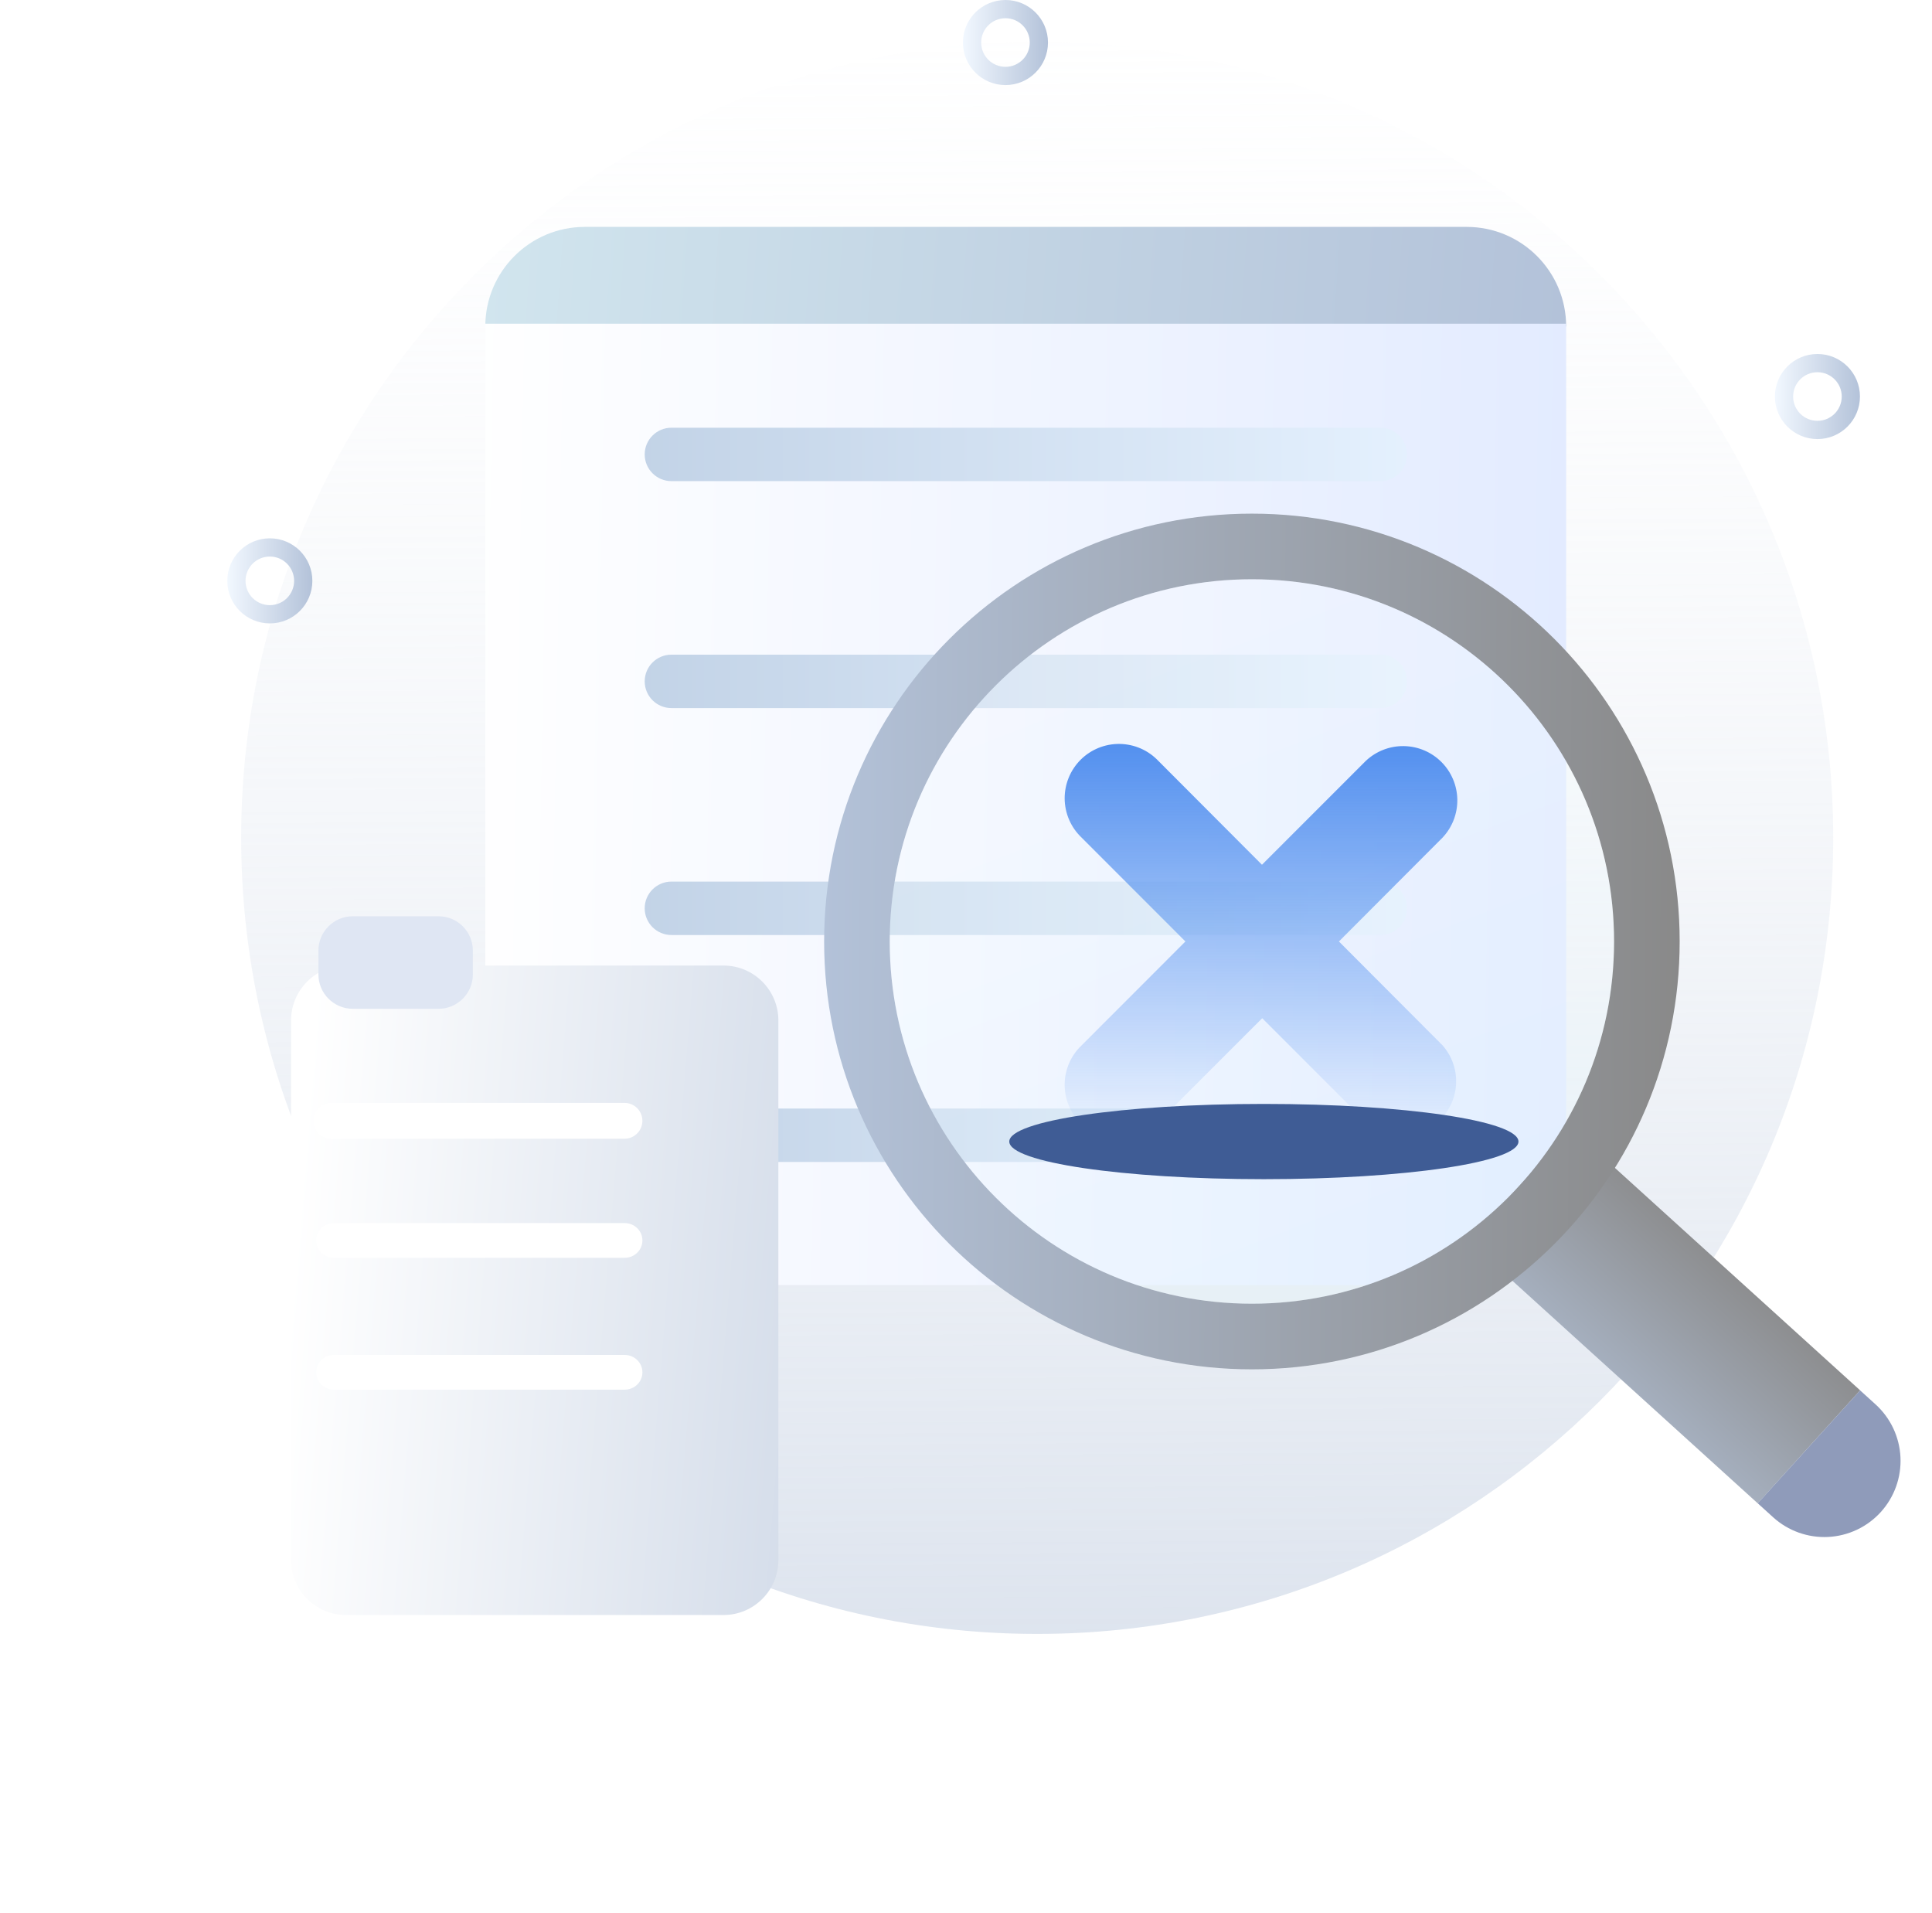 <svg width="102" height="101" viewBox="0 0 102 101" fill="none" xmlns="http://www.w3.org/2000/svg">
<path d="M54.758 86.249C77.968 86.249 96.784 67.434 96.784 44.224C96.784 21.014 77.968 2.198 54.758 2.198C31.548 2.198 12.733 21.014 12.733 44.224C12.733 67.434 31.548 86.249 54.758 86.249Z" fill="url(#paint0_linear_355_394)"/>
<path d="M77.431 11.977H30.875C27.974 11.977 25.621 14.33 25.621 17.232H82.685C82.685 14.33 80.333 11.977 77.431 11.977Z" fill="url(#paint1_linear_355_394)"/>
<path d="M25.621 17.088H82.685V60.549C82.685 62.481 81.918 64.335 80.551 65.701C79.185 67.067 77.332 67.835 75.399 67.835H32.907C30.974 67.835 29.121 67.067 27.755 65.701C26.389 64.335 25.621 62.481 25.621 60.549V17.088Z" fill="url(#paint2_linear_355_394)"/>
<path d="M72.876 22.578H35.448C34.669 22.578 34.037 23.209 34.037 23.988C34.037 24.766 34.669 25.397 35.448 25.397H72.876C73.656 25.397 74.287 24.766 74.287 23.988C74.287 23.209 73.656 22.578 72.876 22.578Z" fill="url(#paint3_linear_355_394)"/>
<path d="M72.876 34.557H35.448C34.669 34.557 34.037 35.188 34.037 35.967C34.037 36.745 34.669 37.377 35.448 37.377H72.876C73.656 37.377 74.287 36.745 74.287 35.967C74.287 35.188 73.656 34.557 72.876 34.557Z" fill="url(#paint4_linear_355_394)"/>
<path d="M72.876 46.536H35.448C34.669 46.536 34.037 47.168 34.037 47.946C34.037 48.725 34.669 49.356 35.448 49.356H72.876C73.656 49.356 74.287 48.725 74.287 47.946C74.287 47.168 73.656 46.536 72.876 46.536Z" fill="url(#paint5_linear_355_394)"/>
<path d="M72.876 58.516H35.448C34.669 58.516 34.037 59.147 34.037 59.926C34.037 60.704 34.669 61.336 35.448 61.336H72.876C73.656 61.336 74.287 60.704 74.287 59.926C74.287 59.147 73.656 58.516 72.876 58.516Z" fill="url(#paint6_linear_355_394)"/>
<g filter="url(#filter0_d_355_394)">
<path d="M35.195 43.967H15.265C13.664 43.967 12.366 45.265 12.366 46.866V75.352C12.366 76.953 13.664 78.251 15.265 78.251H35.195C36.796 78.251 38.094 76.953 38.094 75.352V46.866C38.094 45.265 36.796 43.967 35.195 43.967Z" fill="url(#paint7_linear_355_394)"/>
</g>
<path d="M32.971 58.218H17.489C16.968 58.218 16.545 58.64 16.545 59.162V59.165C16.545 59.686 16.968 60.109 17.489 60.109H32.971C33.492 60.109 33.915 59.686 33.915 59.165V59.162C33.915 58.64 33.492 58.218 32.971 58.218Z" fill="white"/>
<path d="M32.98 71.523H17.631C17.114 71.523 16.695 71.933 16.695 72.438V72.441C16.695 72.946 17.114 73.355 17.631 73.355H32.98C33.497 73.355 33.916 72.946 33.916 72.441V72.438C33.916 71.933 33.497 71.523 32.98 71.523Z" fill="white"/>
<path d="M32.98 64.562H17.631C17.114 64.562 16.695 64.971 16.695 65.476V65.479C16.695 65.984 17.114 66.394 17.631 66.394H32.98C33.497 66.394 33.916 65.984 33.916 65.479V65.476C33.916 64.971 33.497 64.562 32.98 64.562Z" fill="white"/>
<path d="M23.15 48.366H18.626C17.624 48.366 16.811 49.178 16.811 50.181V51.436C16.811 52.438 17.624 53.251 18.626 53.251H23.15C24.152 53.251 24.965 52.438 24.965 51.436V50.181C24.965 49.178 24.152 48.366 23.15 48.366Z" fill="#DFE6F3"/>
<path d="M82.963 59.566L77.555 65.528L92.799 79.355L98.207 73.392L82.963 59.566Z" fill="url(#paint8_linear_355_394)"/>
<path fill-rule="evenodd" clip-rule="evenodd" d="M88.678 49.697C88.678 62.17 78.567 72.282 66.094 72.282C53.621 72.282 43.51 62.17 43.51 49.697C43.51 37.224 53.621 27.113 66.094 27.113C78.567 27.113 88.678 37.224 88.678 49.697ZM85.214 49.697C85.214 60.257 76.654 68.817 66.094 68.817C55.534 68.817 46.974 60.257 46.974 49.697C46.974 39.138 55.534 30.577 66.094 30.577C76.654 30.577 85.214 39.138 85.214 49.697Z" fill="url(#paint9_linear_355_394)"/>
<g filter="url(#filter1_b_355_394)">
<path d="M66.094 68.817C76.654 68.817 85.214 60.257 85.214 49.697C85.214 39.138 76.654 30.577 66.094 30.577C55.534 30.577 46.974 39.138 46.974 49.697C46.974 60.257 55.534 68.817 66.094 68.817Z" fill="url(#paint10_linear_355_394)" fill-opacity="0.2"/>
</g>
<path d="M70.688 49.697L76.157 44.217C76.669 43.675 76.95 42.954 76.939 42.208C76.928 41.463 76.627 40.75 76.1 40.223C75.573 39.695 74.86 39.394 74.114 39.384C73.369 39.373 72.648 39.654 72.106 40.166L66.626 45.647L61.157 40.166C60.894 39.888 60.578 39.665 60.227 39.511C59.876 39.357 59.498 39.275 59.115 39.269C58.732 39.264 58.352 39.335 57.997 39.479C57.642 39.623 57.319 39.837 57.048 40.108C56.778 40.379 56.564 40.702 56.42 41.056C56.276 41.411 56.204 41.792 56.209 42.175C56.215 42.558 56.297 42.936 56.451 43.287C56.605 43.638 56.828 43.954 57.107 44.217L62.584 49.697L57.107 55.178C56.828 55.441 56.605 55.757 56.451 56.108C56.297 56.459 56.215 56.837 56.209 57.22C56.204 57.603 56.276 57.983 56.42 58.338C56.564 58.693 56.778 59.016 57.048 59.287C57.319 59.557 57.642 59.771 57.997 59.915C58.352 60.059 58.732 60.131 59.115 60.126C59.498 60.12 59.876 60.038 60.227 59.884C60.578 59.73 60.894 59.507 61.157 59.228L66.638 53.748L72.118 59.228C72.665 59.71 73.376 59.966 74.105 59.942C74.834 59.918 75.526 59.618 76.041 59.101C76.556 58.585 76.855 57.891 76.876 57.162C76.898 56.433 76.64 55.724 76.157 55.178L70.688 49.697Z" fill="url(#paint11_linear_355_394)"/>
<g filter="url(#filter2_f_355_394)">
<ellipse cx="66.726" cy="60.258" rx="13.441" ry="1.986" fill="#3F5C95"/>
</g>
<path fill-rule="evenodd" clip-rule="evenodd" d="M53.083 3.528C53.791 3.528 54.366 2.954 54.366 2.245C54.366 1.537 53.791 0.962 53.083 0.962C52.374 0.962 51.8 1.537 51.8 2.245C51.8 2.954 52.374 3.528 53.083 3.528ZM53.083 4.491C54.323 4.491 55.328 3.485 55.328 2.245C55.328 1.005 54.323 0 53.083 0C51.843 0 50.837 1.005 50.837 2.245C50.837 3.485 51.843 4.491 53.083 4.491Z" fill="url(#paint12_linear_355_394)"/>
<path fill-rule="evenodd" clip-rule="evenodd" d="M95.951 22.214C96.659 22.214 97.234 21.64 97.234 20.931C97.234 20.223 96.659 19.648 95.951 19.648C95.242 19.648 94.668 20.223 94.668 20.931C94.668 21.64 95.242 22.214 95.951 22.214ZM95.951 23.177C97.191 23.177 98.196 22.171 98.196 20.931C98.196 19.691 97.191 18.686 95.951 18.686C94.711 18.686 93.706 19.691 93.706 20.931C93.706 22.171 94.711 23.177 95.951 23.177Z" fill="url(#paint13_linear_355_394)"/>
<path fill-rule="evenodd" clip-rule="evenodd" d="M14.245 31.944C14.954 31.944 15.528 31.37 15.528 30.661C15.528 29.953 14.954 29.378 14.245 29.378C13.537 29.378 12.962 29.953 12.962 30.661C12.962 31.37 13.537 31.944 14.245 31.944ZM14.245 32.907C15.485 32.907 16.491 31.901 16.491 30.661C16.491 29.421 15.485 28.416 14.245 28.416C13.005 28.416 12 29.421 12 30.661C12 31.901 13.005 32.907 14.245 32.907Z" fill="url(#paint14_linear_355_394)"/>
<path d="M92.797 79.355L98.205 73.393L99.02 74.132C99.81 74.849 100.283 75.85 100.335 76.916C100.387 77.982 100.014 79.024 99.297 79.815C98.58 80.605 97.579 81.078 96.513 81.13C95.447 81.182 94.404 80.809 93.614 80.092L92.799 79.353L92.797 79.355Z" fill="#8F9BBA"/>
<defs>
<filter id="filter0_d_355_394" x="0.366" y="35.967" width="55.728" height="64.284" filterUnits="userSpaceOnUse" color-interpolation-filters="sRGB">
<feFlood flood-opacity="0" result="BackgroundImageFix"/>
<feColorMatrix in="SourceAlpha" type="matrix" values="0 0 0 0 0 0 0 0 0 0 0 0 0 0 0 0 0 0 127 0" result="hardAlpha"/>
<feOffset dx="3" dy="7"/>
<feGaussianBlur stdDeviation="7.5"/>
<feComposite in2="hardAlpha" operator="out"/>
<feColorMatrix type="matrix" values="0 0 0 0 0.105 0 0 0 0 0.466 0 0 0 0 0.546 0 0 0 0.15 0"/>
<feBlend mode="normal" in2="BackgroundImageFix" result="effect1_dropShadow_355_394"/>
<feBlend mode="normal" in="SourceGraphic" in2="effect1_dropShadow_355_394" result="shape"/>
</filter>
<filter id="filter1_b_355_394" x="30.299" y="13.902" width="71.591" height="71.591" filterUnits="userSpaceOnUse" color-interpolation-filters="sRGB">
<feFlood flood-opacity="0" result="BackgroundImageFix"/>
<feGaussianBlur in="BackgroundImageFix" stdDeviation="8.338"/>
<feComposite in2="SourceAlpha" operator="in" result="effect1_backgroundBlur_355_394"/>
<feBlend mode="normal" in="SourceGraphic" in2="effect1_backgroundBlur_355_394" result="shape"/>
</filter>
<filter id="filter2_f_355_394" x="32.441" y="37.428" width="68.57" height="45.659" filterUnits="userSpaceOnUse" color-interpolation-filters="sRGB">
<feFlood flood-opacity="0" result="BackgroundImageFix"/>
<feBlend mode="normal" in="SourceGraphic" in2="BackgroundImageFix" result="shape"/>
<feGaussianBlur stdDeviation="10.422" result="effect1_foregroundBlur_355_394"/>
</filter>
<linearGradient id="paint0_linear_355_394" x1="54.434" y1="-11.486" x2="55.295" y2="136.101" gradientUnits="userSpaceOnUse">
<stop stop-color="white" stop-opacity="0"/>
<stop offset="1" stop-color="#B3C2D9"/>
</linearGradient>
<linearGradient id="paint1_linear_355_394" x1="25.556" y1="13.19" x2="82.714" y2="17.221" gradientUnits="userSpaceOnUse">
<stop stop-color="#D1E5EE"/>
<stop offset="1" stop-color="#B3C2D9"/>
</linearGradient>
<linearGradient id="paint2_linear_355_394" x1="23.908" y1="55.142" x2="106.346" y2="56.608" gradientUnits="userSpaceOnUse">
<stop stop-color="white"/>
<stop offset="1" stop-color="#D7E3FF"/>
</linearGradient>
<linearGradient id="paint3_linear_355_394" x1="32.335" y1="25.281" x2="76.668" y2="25.281" gradientUnits="userSpaceOnUse">
<stop stop-color="#C1D2E6"/>
<stop offset="1" stop-color="#E6F2FF"/>
</linearGradient>
<linearGradient id="paint4_linear_355_394" x1="32.335" y1="37.261" x2="76.668" y2="37.26" gradientUnits="userSpaceOnUse">
<stop stop-color="#C1D2E6"/>
<stop offset="1" stop-color="#E6F2FF"/>
</linearGradient>
<linearGradient id="paint5_linear_355_394" x1="32.335" y1="49.24" x2="76.668" y2="49.24" gradientUnits="userSpaceOnUse">
<stop stop-color="#C1D2E6"/>
<stop offset="1" stop-color="#E6F2FF"/>
</linearGradient>
<linearGradient id="paint6_linear_355_394" x1="32.335" y1="61.219" x2="76.668" y2="61.219" gradientUnits="userSpaceOnUse">
<stop stop-color="#C1D2E6"/>
<stop offset="1" stop-color="#E6F2FF"/>
</linearGradient>
<linearGradient id="paint7_linear_355_394" x1="11.594" y1="69.676" x2="60.905" y2="73.726" gradientUnits="userSpaceOnUse">
<stop stop-color="white"/>
<stop offset="1" stop-color="#B3C2D9"/>
</linearGradient>
<linearGradient id="paint8_linear_355_394" x1="81.067" y1="68.725" x2="86.526" y2="62.738" gradientUnits="userSpaceOnUse">
<stop stop-color="#A5AFBE"/>
<stop offset="1" stop-color="#8D8E90"/>
</linearGradient>
<linearGradient id="paint9_linear_355_394" x1="43.459" y1="37.537" x2="88.924" y2="37.833" gradientUnits="userSpaceOnUse">
<stop stop-color="#B3C2D9"/>
<stop offset="1" stop-color="#898989"/>
</linearGradient>
<linearGradient id="paint10_linear_355_394" x1="66.094" y1="30.577" x2="85.361" y2="80.573" gradientUnits="userSpaceOnUse">
<stop stop-color="white"/>
<stop offset="1" stop-color="#D2F7FF"/>
</linearGradient>
<linearGradient id="paint11_linear_355_394" x1="66.574" y1="39.269" x2="66.574" y2="60.126" gradientUnits="userSpaceOnUse">
<stop stop-color="#5390EF"/>
<stop offset="1" stop-color="#5390EF" stop-opacity="0"/>
</linearGradient>
<linearGradient id="paint12_linear_355_394" x1="50.832" y1="1.036" x2="55.352" y2="1.066" gradientUnits="userSpaceOnUse">
<stop stop-color="#F2F8FF"/>
<stop offset="1" stop-color="#B3C2D9"/>
</linearGradient>
<linearGradient id="paint13_linear_355_394" x1="93.701" y1="19.722" x2="98.221" y2="19.752" gradientUnits="userSpaceOnUse">
<stop stop-color="#F2F8FF"/>
<stop offset="1" stop-color="#B3C2D9"/>
</linearGradient>
<linearGradient id="paint14_linear_355_394" x1="11.995" y1="29.452" x2="16.515" y2="29.482" gradientUnits="userSpaceOnUse">
<stop stop-color="#F2F8FF"/>
<stop offset="1" stop-color="#B3C2D9"/>
</linearGradient>
</defs>
</svg>
